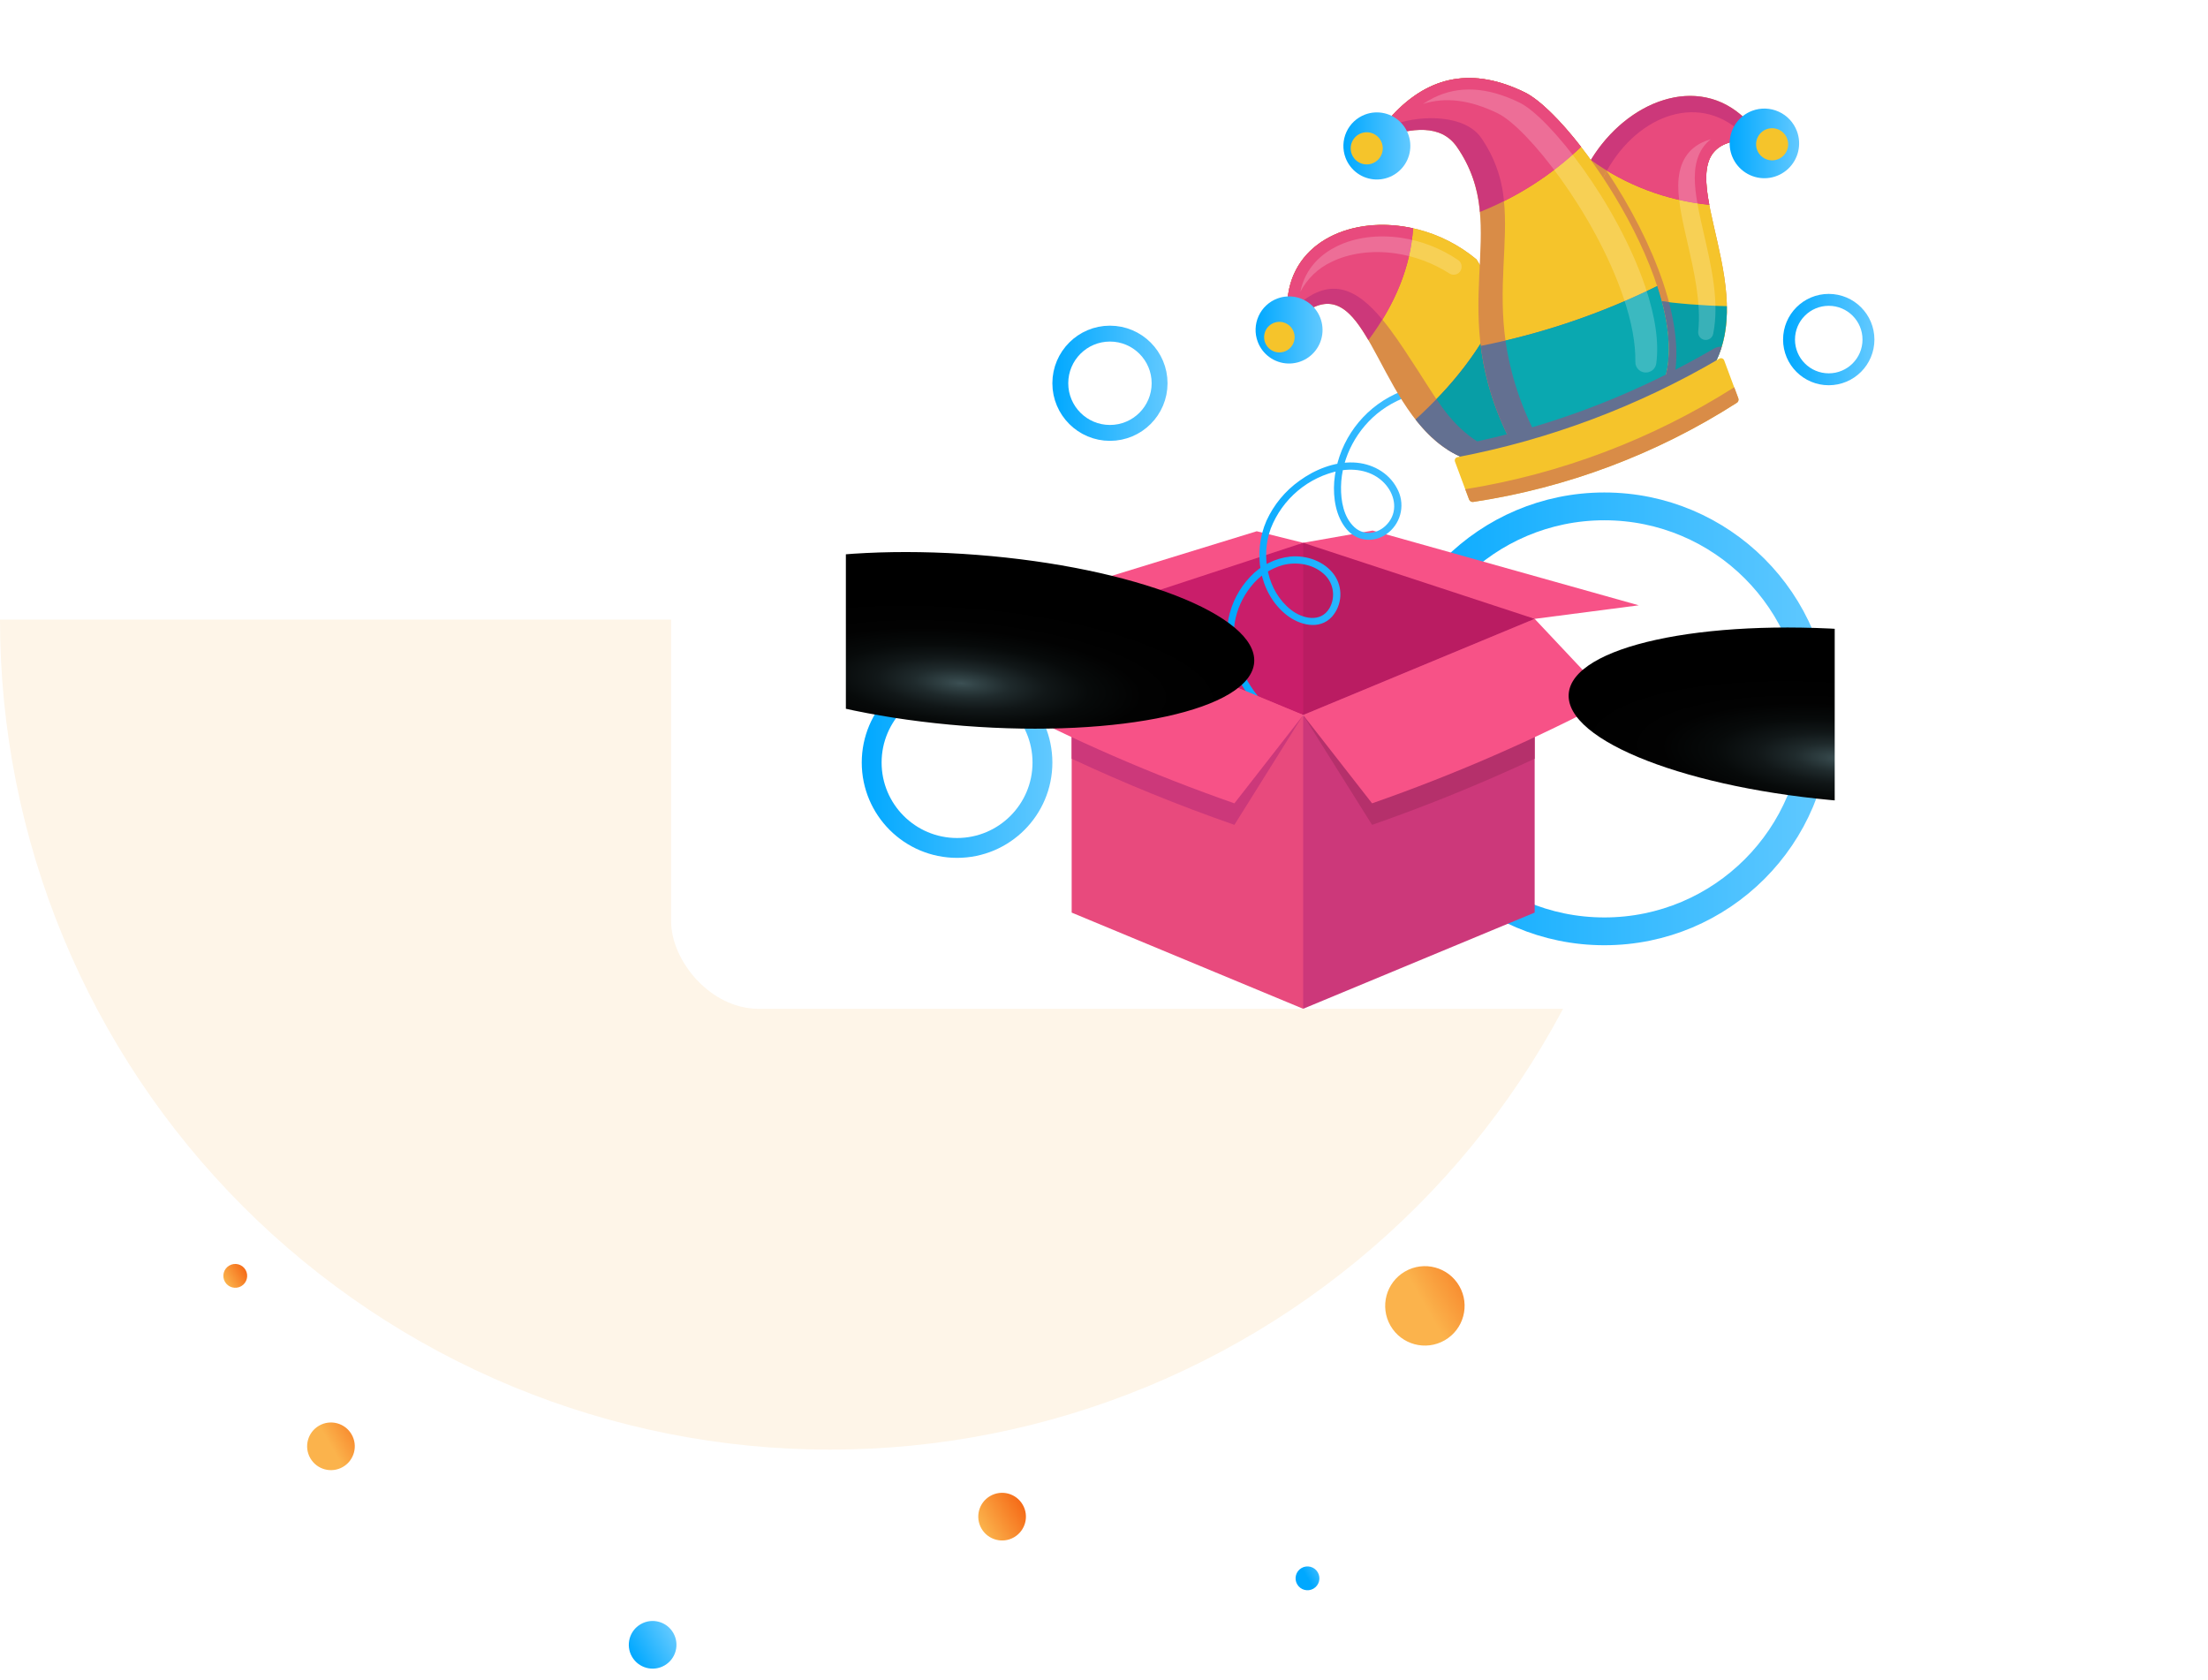 <svg width="556" height="423" viewBox="0 0 556 423" fill="none" xmlns="http://www.w3.org/2000/svg">
<circle cx="164.34" cy="414.143" r="6" transform="rotate(-30 164.34 414.143)" fill="url(#paint0_linear_301_101)"/>
<circle cx="252.34" cy="381.875" r="6" transform="rotate(-30 252.34 381.875)" fill="url(#paint1_linear_301_101)"/>
<circle cx="59.242" cy="321.248" r="3" transform="rotate(-30 59.242 321.248)" fill="url(#paint2_linear_301_101)"/>
<circle r="10" transform="matrix(0.866 -0.5 -0.5 -0.866 358.804 328.803)" fill="url(#paint3_linear_301_101)"/>
<circle r="6" transform="matrix(0.866 -0.5 -0.5 -0.866 83.34 364.165)" fill="url(#paint4_linear_301_101)"/>
<circle r="3" transform="matrix(0.866 -0.5 -0.5 -0.866 329.241 397.408)" fill="url(#paint5_linear_301_101)"/>
<path d="M418 156C418 183.446 412.594 210.624 402.091 235.981C391.588 261.338 376.193 284.378 356.785 303.785C337.378 323.193 314.338 338.588 288.981 349.091C263.624 359.594 236.446 365 209 365C181.554 365 154.376 359.594 129.019 349.091C103.662 338.588 80.622 323.193 61.215 303.785C41.807 284.378 26.412 261.338 15.909 235.981C5.406 210.624 -2.39943e-06 183.446 0 156L418 156Z" fill="#FEF5E8"/>
<g filter="url(#filter0_d_301_101)">
<rect x="169" y="35" width="368" height="219" rx="22" fill="white"/>
<circle cx="279.5" cy="96.5" r="12.5" stroke="url(#paint6_linear_301_101)" stroke-width="4"/>
<circle cx="460.5" cy="85.5" r="10" stroke="url(#paint7_linear_301_101)" stroke-width="3"/>
<circle cx="241" cy="192" r="21.5" stroke="url(#paint8_linear_301_101)" stroke-width="5"/>
<circle cx="404" cy="181" r="53.5" stroke="url(#paint9_linear_301_101)" stroke-width="7"/>
</g>
<g clip-path="url(#clip0_301_101)">
<path fill-rule="evenodd" clip-rule="evenodd" d="M222.117 110.957C222.185 112.341 222.798 113.642 223.821 114.575C224.844 115.507 226.195 115.995 227.576 115.931C226.194 116.001 224.896 116.617 223.966 117.644C223.036 118.671 222.55 120.025 222.614 121.41C222.544 120.027 221.93 118.727 220.908 117.795C219.885 116.862 218.535 116.374 217.155 116.436C218.535 116.366 219.832 115.751 220.762 114.726C221.692 113.7 222.179 112.348 222.117 110.964V110.957Z" fill="white"/>
<path fill-rule="evenodd" clip-rule="evenodd" d="M328.149 180.033L295.835 169.622L269.858 155.821L302.109 142.062L328.149 136.668L350.97 140.293L386.446 155.821L351.793 176.189L328.149 180.033Z" fill="#C91E6A"/>
<path fill-rule="evenodd" clip-rule="evenodd" d="M328.149 136.668L350.97 140.293L386.446 155.821L351.793 176.189L328.149 180.033V136.668Z" fill="#BA1C62"/>
<path fill-rule="evenodd" clip-rule="evenodd" d="M269.858 155.821L240.16 157.221L316.458 133.762L328.149 136.669L269.858 155.821Z" fill="#F75287"/>
<path fill-rule="evenodd" clip-rule="evenodd" d="M386.446 155.821L412.664 152.41L345.639 133.591L328.149 136.669L386.446 155.821Z" fill="#F75287"/>
<path d="M328.05 184.689L327.234 184.859C327.468 184.447 327.405 184.227 327.043 184.205C326.866 184.086 326.681 183.979 326.49 183.886C326.107 183.644 325.731 183.388 325.356 183.132C324.477 182.528 323.612 181.896 322.782 181.221C321.272 180.017 319.851 178.706 318.528 177.298C315.871 174.538 313.759 171.3 312.304 167.753C310.872 164.338 310.382 160.6 310.886 156.93C311.436 153.546 312.853 150.362 314.998 147.691C317.028 145.071 319.844 143.173 323.03 142.276C326.433 141.409 330.403 141.977 333.126 144.323C334.405 145.361 335.272 146.823 335.571 148.445C335.87 150.067 335.581 151.743 334.756 153.17C332.559 156.859 327.957 155.8 325.086 153.547C319.074 148.821 317.437 140.044 319.989 133.073C321.43 129.381 323.774 126.112 326.805 123.566C329.837 121.02 333.459 119.279 337.337 118.504C341.35 117.793 345.625 118.575 348.539 121.588C351.098 124.232 352.083 128.254 349.786 131.381C347.716 134.224 343.803 135.269 341.059 132.739C338.315 130.209 337.635 126.101 337.684 122.576C337.791 115.071 341.825 107.737 347.837 103.331C354.43 98.499 363.122 97.156 371.034 98.797C373.003 99.208 374.932 99.793 376.798 100.545C377.861 100.972 378.315 99.252 377.273 98.833C368.489 95.279 358.088 95.421 349.708 100.041C345.858 102.18 342.592 105.235 340.196 108.936C337.8 112.638 336.349 116.873 335.969 121.269C335.671 125.398 336.366 130.06 339.131 133.3C341.896 136.541 346.44 136.747 349.694 134.046C351.285 132.735 352.365 130.904 352.746 128.875C353.127 126.846 352.785 124.747 351.778 122.946C349.652 118.888 345.299 116.621 340.832 116.45C335.983 116.258 331.112 118.227 327.227 121.041C323.618 123.608 320.75 127.084 318.911 131.118C315.459 138.985 316.969 149.212 323.874 154.769C327.128 157.385 332.24 158.771 335.423 155.26C336.67 153.828 337.405 152.02 337.511 150.122C337.616 148.225 337.086 146.346 336.004 144.785C333.537 141.316 329.028 139.746 324.895 140.137C321.028 140.574 317.446 142.387 314.799 145.246C312.036 148.161 310.147 151.796 309.347 155.736C308.563 159.93 308.999 164.262 310.602 168.215C312.3 172.392 314.831 176.176 318.039 179.337C319.652 180.952 321.387 182.439 323.229 183.786C324.42 184.667 327.199 187.226 328.645 185.499C329.794 184.12 327.348 182.109 326.518 183.786C326.008 184.802 327.539 185.705 328.05 184.681V184.689Z" fill="url(#paint10_linear_301_101)"/>
<path fill-rule="evenodd" clip-rule="evenodd" d="M269.858 155.821L328.149 180.034L336.99 223.008L328.149 254L269.858 229.781V155.821Z" fill="#E84A7D"/>
<path fill-rule="evenodd" clip-rule="evenodd" d="M386.446 155.821L328.149 180.034V254L386.446 229.781V155.821Z" fill="#CC387A"/>
<path fill-rule="evenodd" clip-rule="evenodd" d="M269.858 191.035V161.25L328.149 180.033L310.836 207.693C296.905 202.836 283.229 197.276 269.858 191.035Z" fill="#CC387A"/>
<path fill-rule="evenodd" clip-rule="evenodd" d="M386.446 191.035V161.25L328.149 180.033L345.504 207.693C359.422 202.834 373.087 197.274 386.446 191.035Z" fill="#B5306B"/>
<path fill-rule="evenodd" clip-rule="evenodd" d="M269.858 155.821L250.759 176.118C270.106 186.326 290.188 195.068 310.836 202.271L328.184 180.034L269.858 155.821Z" fill="#F75287"/>
<path fill-rule="evenodd" clip-rule="evenodd" d="M386.446 155.821L405.539 176.118C386.205 186.323 366.138 195.065 345.504 202.271L328.149 180.034L386.446 155.821Z" fill="#F75287"/>
<path fill-rule="evenodd" clip-rule="evenodd" d="M324.221 75.424V82.601L330.141 77.683C345.462 69.454 347.241 106.693 368.425 115.264L382.235 117.907L397.478 107.702L371.806 65.318C353.99 50.458 325.979 55.148 324.221 75.424Z" fill="#D98C47"/>
<path fill-rule="evenodd" clip-rule="evenodd" d="M324.221 75.424V77.555L325.547 77.946C338.968 64.813 347.603 78.749 357.174 93.496C363.221 102.827 366.837 110.239 379.86 115.093L391.99 111.426L397.513 107.73L371.806 65.318C353.99 50.458 325.979 55.148 324.221 75.424Z" fill="#F5C42B"/>
<path fill-rule="evenodd" clip-rule="evenodd" d="M356.443 105.634C359.676 109.763 363.533 113.281 368.439 115.263L382.249 117.907L397.492 107.702L378.4 76.233C373.161 87.974 365.44 97.397 356.422 105.634H356.443Z" fill="#637091"/>
<path fill-rule="evenodd" clip-rule="evenodd" d="M391.969 111.397L397.492 107.702L378.4 76.233C374.3 85.242 368.651 93.457 361.711 100.503C365.816 106.565 370.304 111.504 379.839 115.064L391.969 111.397Z" fill="#089EA6"/>
<path fill-rule="evenodd" clip-rule="evenodd" d="M324.221 75.423V82.601L330.141 77.683C336.522 74.265 340.527 78.692 344.582 85.643C351.367 76.525 355.167 67.165 355.834 57.486C340.768 54.146 325.504 60.627 324.221 75.423Z" fill="#CC387A"/>
<path fill-rule="evenodd" clip-rule="evenodd" d="M324.221 75.423V77.555L325.547 77.946C334.685 69.006 341.605 72.609 348.106 80.476C352.693 73 355.295 65.346 355.834 57.514C340.768 54.174 325.504 60.655 324.221 75.452V75.423Z" fill="#E84A7D"/>
<path fill-rule="evenodd" clip-rule="evenodd" d="M321.669 75.16C323.231 74.579 324.93 74.475 326.552 74.861C328.173 75.248 329.644 76.107 330.778 77.331C331.912 78.554 332.659 80.088 332.924 81.737C333.19 83.386 332.962 85.077 332.269 86.596C331.576 88.115 330.449 89.394 329.031 90.272C327.614 91.149 325.968 91.586 324.303 91.527C322.637 91.467 321.027 90.915 319.675 89.938C318.323 88.962 317.29 87.605 316.707 86.041C316.317 85 316.137 83.892 316.176 82.781C316.215 81.671 316.472 80.578 316.934 79.567C317.395 78.556 318.05 77.647 318.863 76.891C319.676 76.134 320.629 75.546 321.669 75.16Z" fill="url(#paint11_linear_301_101)"/>
<path fill-rule="evenodd" clip-rule="evenodd" d="M439.405 29.848L444.29 35.462L436.321 35.669C418.746 39.719 442.702 70.037 431.976 91.243L404.128 105.215L395.351 54.487C399.158 30.722 424.227 15.201 439.405 29.848Z" fill="#D98C47"/>
<path fill-rule="evenodd" clip-rule="evenodd" d="M440.483 35.534L436.314 35.647C418.739 39.698 442.695 70.015 431.968 91.222L408.821 102.834L400.087 57.266C402.788 33.913 425.177 19.409 439.512 34.368L440.483 35.534Z" fill="#F5C42B"/>
<path fill-rule="evenodd" clip-rule="evenodd" d="M400.087 57.266L408.814 102.827L421.263 96.58C423.007 89.701 422.157 81.137 418.732 70.996C415.698 62.049 410.728 52.256 404.589 43.06C402.176 47.455 400.647 52.281 400.087 57.266Z" fill="#D98C47"/>
<path fill-rule="evenodd" clip-rule="evenodd" d="M434.847 77.093C434.932 81.99 434.209 86.815 431.969 91.243L420.767 97.745L407.02 103.758C406.198 103.594 405.213 103.367 403.759 103.125L398.385 72.04C410.305 75.122 422.54 76.818 434.847 77.093Z" fill="#089EA6"/>
<path fill-rule="evenodd" clip-rule="evenodd" d="M408.814 102.826L421.263 96.58C422.681 90.894 422.369 84.029 420.264 76.091C414.508 75.444 408.792 74.478 403.142 73.199L408.814 102.826Z" fill="#637091"/>
<path fill-rule="evenodd" clip-rule="evenodd" d="M439.406 29.848L444.29 35.462L436.322 35.668C429.083 37.338 428.892 43.486 430.423 51.573C419.658 50.517 409.365 46.62 400.59 40.281C409.672 25.357 427.53 18.413 439.406 29.848Z" fill="#CC387A"/>
<path fill-rule="evenodd" clip-rule="evenodd" d="M440.483 35.533L436.314 35.647C429.076 37.317 428.885 43.465 430.416 51.552C421.296 50.637 412.492 47.705 404.638 42.967C412.529 28.832 428.431 22.777 439.512 34.347L440.483 35.533Z" fill="#E84A7D"/>
<path fill-rule="evenodd" clip-rule="evenodd" d="M441.221 27.893C439.601 28.503 438.197 29.58 437.188 30.989C436.179 32.398 435.609 34.075 435.551 35.808C435.493 37.542 435.948 39.254 436.86 40.727C437.773 42.201 439.1 43.371 440.675 44.088C442.251 44.806 444.003 45.039 445.71 44.758C447.418 44.477 449.004 43.696 450.268 42.511C451.532 41.327 452.417 39.794 452.812 38.105C453.207 36.417 453.093 34.648 452.486 33.025C451.669 30.848 450.024 29.085 447.912 28.123C445.8 27.161 443.393 27.078 441.221 27.893Z" fill="url(#paint12_linear_301_101)"/>
<path fill-rule="evenodd" clip-rule="evenodd" d="M348.517 34.652L350.467 29.187C360.031 18.776 371.133 17.014 383.908 23.232C396.911 29.564 428.729 76.795 418.045 98.229L405.836 109.13L380.853 112.03C362.831 77.733 381.25 57.671 366.844 36.955C362.796 31.135 355.309 32.25 348.496 34.624L348.517 34.652Z" fill="#D98C47"/>
<path fill-rule="evenodd" clip-rule="evenodd" d="M349.9 30.786L350.467 29.187C360.031 18.776 371.133 17.014 383.908 23.232C396.911 29.564 428.729 76.795 418.045 98.229L407.892 107.311L386.971 109.735C368.928 75.438 387.347 55.376 372.962 34.688C368.914 28.875 358.074 28.875 351.282 31.248L349.864 30.786H349.9Z" fill="#F5C42B"/>
<path fill-rule="evenodd" clip-rule="evenodd" d="M417.293 72.04C420.533 81.947 421.448 91.399 418.045 98.229L405.836 109.13L380.853 112.03C376.672 104.284 373.961 95.829 372.856 87.093C388.256 84.052 403.19 78.991 417.272 72.04H417.293Z" fill="#637091"/>
<path fill-rule="evenodd" clip-rule="evenodd" d="M417.293 72.04C420.533 81.947 421.448 91.399 418.045 98.229L407.892 107.311L387.155 110.232C383.07 102.602 380.342 94.318 379.094 85.749C392.304 82.643 405.118 78.044 417.293 72.04Z" fill="#0AA8B0"/>
<path fill-rule="evenodd" clip-rule="evenodd" d="M348.517 34.652L350.467 29.187C360.031 18.776 371.133 17.014 383.908 23.232C387.602 25.03 392.806 30.118 398.123 36.976C390.763 44.028 382.117 49.592 372.657 53.364C372.237 47.468 370.228 41.796 366.844 36.955C362.796 31.135 355.309 32.25 348.496 34.624L348.517 34.652Z" fill="#CC387A"/>
<path fill-rule="evenodd" clip-rule="evenodd" d="M349.9 30.786L350.467 29.187C360.031 18.776 371.133 17.014 383.908 23.232C387.602 25.03 392.806 30.118 398.123 36.976C392.381 42.49 385.836 47.096 378.712 50.635C378.233 44.904 376.25 39.402 372.962 34.688C368.914 28.875 358.074 28.875 351.282 31.248L349.864 30.786H349.9Z" fill="#E84A7D"/>
<path fill-rule="evenodd" clip-rule="evenodd" d="M343.746 28.839C345.307 28.251 347.006 28.141 348.63 28.521C350.253 28.902 351.728 29.756 352.867 30.977C354.005 32.198 354.758 33.729 355.028 35.379C355.299 37.028 355.075 38.72 354.386 40.242C353.697 41.764 352.573 43.047 351.156 43.928C349.74 44.81 348.094 45.25 346.428 45.194C344.762 45.138 343.149 44.588 341.795 43.614C340.441 42.639 339.405 41.284 338.819 39.719C338.033 37.622 338.111 35.297 339.035 33.256C339.959 31.216 341.653 29.627 343.746 28.839Z" fill="url(#paint13_linear_301_101)"/>
<path fill-rule="evenodd" clip-rule="evenodd" d="M433.549 87.298C432.951 87.267 432.353 87.387 431.812 87.647L431.593 87.767C427.098 90.383 422.49 92.849 417.903 95.094C401.568 103.107 384.236 108.889 366.369 112.285C366.058 112.342 365.757 112.442 365.475 112.584C365.135 112.747 364.826 112.968 364.561 113.238C365.792 114.021 367.09 114.694 368.439 115.249L382.249 117.893L393.16 110.587L405.836 109.13L416.471 99.607L420.724 97.745L431.926 91.243C432.58 89.977 433.123 88.658 433.549 87.298Z" fill="#637091"/>
<path fill-rule="evenodd" clip-rule="evenodd" d="M366.9 115.128C390.204 110.686 412.577 102.273 433.046 90.255C433.155 90.209 433.273 90.186 433.392 90.189C433.51 90.191 433.627 90.218 433.734 90.268C433.842 90.318 433.938 90.391 434.016 90.48C434.094 90.57 434.152 90.674 434.187 90.788L437.732 100.332C437.798 100.553 437.783 100.789 437.689 100.999C437.596 101.209 437.43 101.379 437.222 101.476C417.15 114.306 394.62 122.779 371.083 126.35C370.861 126.41 370.624 126.389 370.416 126.292C370.207 126.194 370.039 126.026 369.942 125.817L366.397 116.272C366.35 116.164 366.325 116.048 366.326 115.929C366.326 115.811 366.351 115.695 366.399 115.587C366.447 115.479 366.517 115.383 366.605 115.304C366.692 115.225 366.795 115.165 366.907 115.128H366.9Z" fill="#F5C42B"/>
<path fill-rule="evenodd" clip-rule="evenodd" d="M368.971 123.18L369.97 125.838C370.068 126.047 370.235 126.216 370.444 126.313C370.653 126.411 370.889 126.431 371.112 126.371C394.649 122.801 417.179 114.328 437.25 101.498C437.458 101.4 437.624 101.231 437.718 101.021C437.811 100.811 437.827 100.574 437.761 100.353L436.704 97.511C416.09 110.569 393.048 119.302 368.971 123.18Z" fill="#D98C47"/>
<path fill-rule="evenodd" clip-rule="evenodd" d="M342.739 33.558C343.487 33.276 344.302 33.223 345.08 33.405C345.859 33.587 346.566 33.997 347.112 34.582C347.658 35.167 348.019 35.901 348.148 36.692C348.278 37.482 348.171 38.294 347.841 39.023C347.511 39.753 346.972 40.368 346.293 40.791C345.614 41.213 344.826 41.425 344.027 41.398C343.228 41.372 342.455 41.108 341.805 40.641C341.156 40.174 340.659 39.524 340.378 38.774C340.003 37.769 340.041 36.655 340.484 35.677C340.926 34.7 341.737 33.938 342.739 33.558Z" fill="#F5C42B"/>
<path fill-rule="evenodd" clip-rule="evenodd" d="M444.829 32.535C445.578 32.254 446.392 32.202 447.17 32.385C447.948 32.569 448.654 32.979 449.2 33.565C449.745 34.151 450.105 34.885 450.233 35.676C450.362 36.466 450.254 37.277 449.923 38.006C449.592 38.736 449.053 39.35 448.374 39.772C447.695 40.194 446.906 40.404 446.107 40.377C445.309 40.35 444.536 40.086 443.887 39.618C443.238 39.151 442.742 38.501 442.461 37.751C442.275 37.253 442.188 36.722 442.206 36.19C442.225 35.658 442.347 35.135 442.567 34.651C442.787 34.166 443.1 33.73 443.488 33.367C443.876 33.004 444.332 32.721 444.829 32.535Z" fill="#F5C42B"/>
<path fill-rule="evenodd" clip-rule="evenodd" d="M320.818 81.279C321.529 81.013 322.303 80.964 323.042 81.138C323.781 81.312 324.452 81.701 324.971 82.257C325.489 82.813 325.831 83.511 325.955 84.262C326.078 85.013 325.977 85.783 325.664 86.477C325.35 87.17 324.839 87.754 324.195 88.157C323.551 88.559 322.802 88.761 322.043 88.737C321.284 88.714 320.55 88.465 319.932 88.023C319.314 87.581 318.84 86.966 318.571 86.254C318.392 85.779 318.308 85.274 318.325 84.767C318.341 84.26 318.457 83.762 318.666 83.3C318.874 82.838 319.172 82.421 319.541 82.075C319.911 81.728 320.344 81.458 320.818 81.279Z" fill="#F5C42B"/>
<path opacity="0.2" fill-rule="evenodd" clip-rule="evenodd" d="M382.646 25.84C374.5 21.875 367.425 21.477 361.002 24.618C360.073 25.084 359.173 25.606 358.308 26.181C363.98 24.362 370.176 25.137 377.152 28.534C384.66 32.194 401.632 53.734 408.793 74.862C410.884 81.023 411.884 86.51 411.799 91.129C411.791 91.51 411.867 91.888 412.02 92.236C412.174 92.585 412.401 92.895 412.687 93.146C412.972 93.397 413.309 93.583 413.674 93.69C414.038 93.797 414.422 93.823 414.798 93.766H414.84C415.284 93.689 415.704 93.509 416.067 93.24C416.34 93.035 416.569 92.777 416.741 92.482C416.912 92.186 417.023 91.859 417.066 91.52C417.775 86.332 416.868 79.773 414.294 72.176C407.134 51.04 390.161 29.5 382.646 25.84Z" fill="white"/>
<path opacity="0.2" fill-rule="evenodd" clip-rule="evenodd" d="M367.191 65.488C362.882 62.554 357.967 60.635 352.814 59.874C346.943 59.014 341.201 59.76 336.649 62.006C333.055 63.768 328.73 67.158 327.433 73.497C329.149 70.177 331.913 67.521 335.295 65.943C339.854 63.711 345.596 62.958 351.467 63.811C356.283 64.524 360.895 66.248 365.001 68.871C365.283 69.049 365.605 69.153 365.937 69.173C366.27 69.194 366.602 69.131 366.904 68.989C367.206 68.848 367.468 68.633 367.665 68.364C367.863 68.095 367.99 67.78 368.035 67.45V67.4C368.083 67.034 368.03 66.662 367.881 66.325C367.733 65.988 367.494 65.698 367.191 65.488Z" fill="white"/>
<path opacity="0.2" fill-rule="evenodd" clip-rule="evenodd" d="M428.523 35.917C424.61 37.836 422.617 41.496 422.603 46.798C422.603 50.941 423.723 55.873 424.922 61.096C426.581 68.317 428.395 76.212 427.63 83.489C427.581 83.958 427.706 84.429 427.983 84.811C428.259 85.192 428.666 85.458 429.126 85.557H429.161C429.407 85.606 429.661 85.605 429.907 85.555C430.153 85.505 430.387 85.407 430.595 85.267C430.803 85.126 430.981 84.946 431.12 84.736C431.258 84.526 431.354 84.291 431.401 84.044C433.004 76.084 430.948 67.137 429.09 59.05C427.892 53.826 426.758 48.894 426.765 44.751C426.765 40.395 428.133 37.147 430.792 35.065C430.012 35.28 429.252 35.566 428.523 35.917Z" fill="white"/>
<path style="mix-blend-mode:color-dodge" d="M537.816 185.793C538.724 173.918 507.506 161.788 468.061 158.714C428.616 155.64 395.927 162.776 395.019 174.687C394.111 186.598 425.329 198.692 464.756 201.766C504.183 204.839 536.89 197.667 537.816 185.793Z" fill="url(#paint14_radial_301_101)"/>
<path style="mix-blend-mode:color-dodge" d="M315.816 166.793C316.724 154.918 285.506 142.788 246.061 139.714C206.616 136.64 173.927 143.776 173.019 155.687C172.111 167.598 203.329 179.692 242.756 182.766C282.183 185.839 314.89 178.667 315.816 166.793Z" fill="url(#paint15_radial_301_101)"/>
</g>
<defs>
<filter id="filter0_d_301_101" x="150" y="16" width="406" height="257" filterUnits="userSpaceOnUse" color-interpolation-filters="sRGB">
<feFlood flood-opacity="0" result="BackgroundImageFix"/>
<feColorMatrix in="SourceAlpha" type="matrix" values="0 0 0 0 0 0 0 0 0 0 0 0 0 0 0 0 0 0 127 0" result="hardAlpha"/>
<feOffset/>
<feGaussianBlur stdDeviation="9.5"/>
<feComposite in2="hardAlpha" operator="out"/>
<feColorMatrix type="matrix" values="0 0 0 0 0 0 0 0 0 0 0 0 0 0 0 0 0 0 0.09 0"/>
<feBlend mode="normal" in2="BackgroundImageFix" result="effect1_dropShadow_301_101"/>
<feBlend mode="normal" in="SourceGraphic" in2="effect1_dropShadow_301_101" result="shape"/>
</filter>
<linearGradient id="paint0_linear_301_101" x1="158.337" y1="414.131" x2="170.337" y2="414.131" gradientUnits="userSpaceOnUse">
<stop stop-color="#00A8FF"/>
<stop offset="1" stop-color="#62C9FF"/>
</linearGradient>
<linearGradient id="paint1_linear_301_101" x1="246.337" y1="381.863" x2="258.337" y2="381.863" gradientUnits="userSpaceOnUse">
<stop stop-color="#FBB34C"/>
<stop offset="1" stop-color="#F56B18"/>
</linearGradient>
<linearGradient id="paint2_linear_301_101" x1="56.24" y1="321.243" x2="62.24" y2="321.243" gradientUnits="userSpaceOnUse">
<stop stop-color="#FBB34C"/>
<stop offset="1" stop-color="#F56B18"/>
</linearGradient>
<linearGradient id="paint3_linear_301_101" x1="-0.005" y1="9.981" x2="19.995" y2="9.981" gradientUnits="userSpaceOnUse">
<stop stop-color="#FBB34C"/>
<stop offset="1" stop-color="#F56B18"/>
</linearGradient>
<linearGradient id="paint4_linear_301_101" x1="-0.003" y1="5.988" x2="11.997" y2="5.988" gradientUnits="userSpaceOnUse">
<stop stop-color="#FBB34C"/>
<stop offset="1" stop-color="#F56B18"/>
</linearGradient>
<linearGradient id="paint5_linear_301_101" x1="-0.002" y1="2.994" x2="5.999" y2="2.994" gradientUnits="userSpaceOnUse">
<stop stop-color="#00A8FF"/>
<stop offset="1" stop-color="#62C9FF"/>
</linearGradient>
<linearGradient id="paint6_linear_301_101" x1="264.992" y1="96.472" x2="293.993" y2="96.472" gradientUnits="userSpaceOnUse">
<stop stop-color="#00A8FF"/>
<stop offset="1" stop-color="#62C9FF"/>
</linearGradient>
<linearGradient id="paint7_linear_301_101" x1="448.994" y1="85.478" x2="471.994" y2="85.478" gradientUnits="userSpaceOnUse">
<stop stop-color="#00A8FF"/>
<stop offset="1" stop-color="#62C9FF"/>
</linearGradient>
<linearGradient id="paint8_linear_301_101" x1="216.987" y1="191.954" x2="264.988" y2="191.954" gradientUnits="userSpaceOnUse">
<stop stop-color="#00A8FF"/>
<stop offset="1" stop-color="#62C9FF"/>
</linearGradient>
<linearGradient id="paint9_linear_301_101" x1="346.97" y1="180.89" x2="460.972" y2="180.89" gradientUnits="userSpaceOnUse">
<stop stop-color="#00A8FF"/>
<stop offset="1" stop-color="#62C9FF"/>
</linearGradient>
<linearGradient id="paint10_linear_301_101" x1="308.95" y1="141.131" x2="377.845" y2="141.131" gradientUnits="userSpaceOnUse">
<stop stop-color="#00A8FF"/>
<stop offset="1" stop-color="#62C9FF"/>
</linearGradient>
<linearGradient id="paint11_linear_301_101" x1="316.167" y1="83.066" x2="333.028" y2="83.066" gradientUnits="userSpaceOnUse">
<stop stop-color="#00A8FF"/>
<stop offset="1" stop-color="#62C9FF"/>
</linearGradient>
<linearGradient id="paint12_linear_301_101" x1="435.541" y1="36.088" x2="453.039" y2="36.088" gradientUnits="userSpaceOnUse">
<stop stop-color="#00A8FF"/>
<stop offset="1" stop-color="#62C9FF"/>
</linearGradient>
<linearGradient id="paint13_linear_301_101" x1="338.276" y1="36.733" x2="355.136" y2="36.733" gradientUnits="userSpaceOnUse">
<stop stop-color="#00A8FF"/>
<stop offset="1" stop-color="#62C9FF"/>
</linearGradient>
<radialGradient id="paint14_radial_301_101" cx="0" cy="0" r="1" gradientUnits="userSpaceOnUse" gradientTransform="translate(464.002 191.038) rotate(4.365) scale(71.717 21.348)">
<stop stop-color="#3C5054"/>
<stop offset="0.06" stop-color="#314245"/>
<stop offset="0.17" stop-color="#1F2A2C"/>
<stop offset="0.3" stop-color="#111718"/>
<stop offset="0.45" stop-color="#070A0A"/>
<stop offset="0.64" stop-color="#020202"/>
<stop offset="0.97"/>
</radialGradient>
<radialGradient id="paint15_radial_301_101" cx="0" cy="0" r="1" gradientUnits="userSpaceOnUse" gradientTransform="translate(242.002 172.038) rotate(4.365) scale(71.717 21.348)">
<stop stop-color="#3C5054"/>
<stop offset="0.06" stop-color="#314245"/>
<stop offset="0.17" stop-color="#1F2A2C"/>
<stop offset="0.3" stop-color="#111718"/>
<stop offset="0.45" stop-color="#070A0A"/>
<stop offset="0.64" stop-color="#020202"/>
<stop offset="0.97"/>
</radialGradient>
<clipPath id="clip0_301_101">
<rect width="249" height="254" fill="white" transform="translate(213)"/>
</clipPath>
</defs>
</svg>
